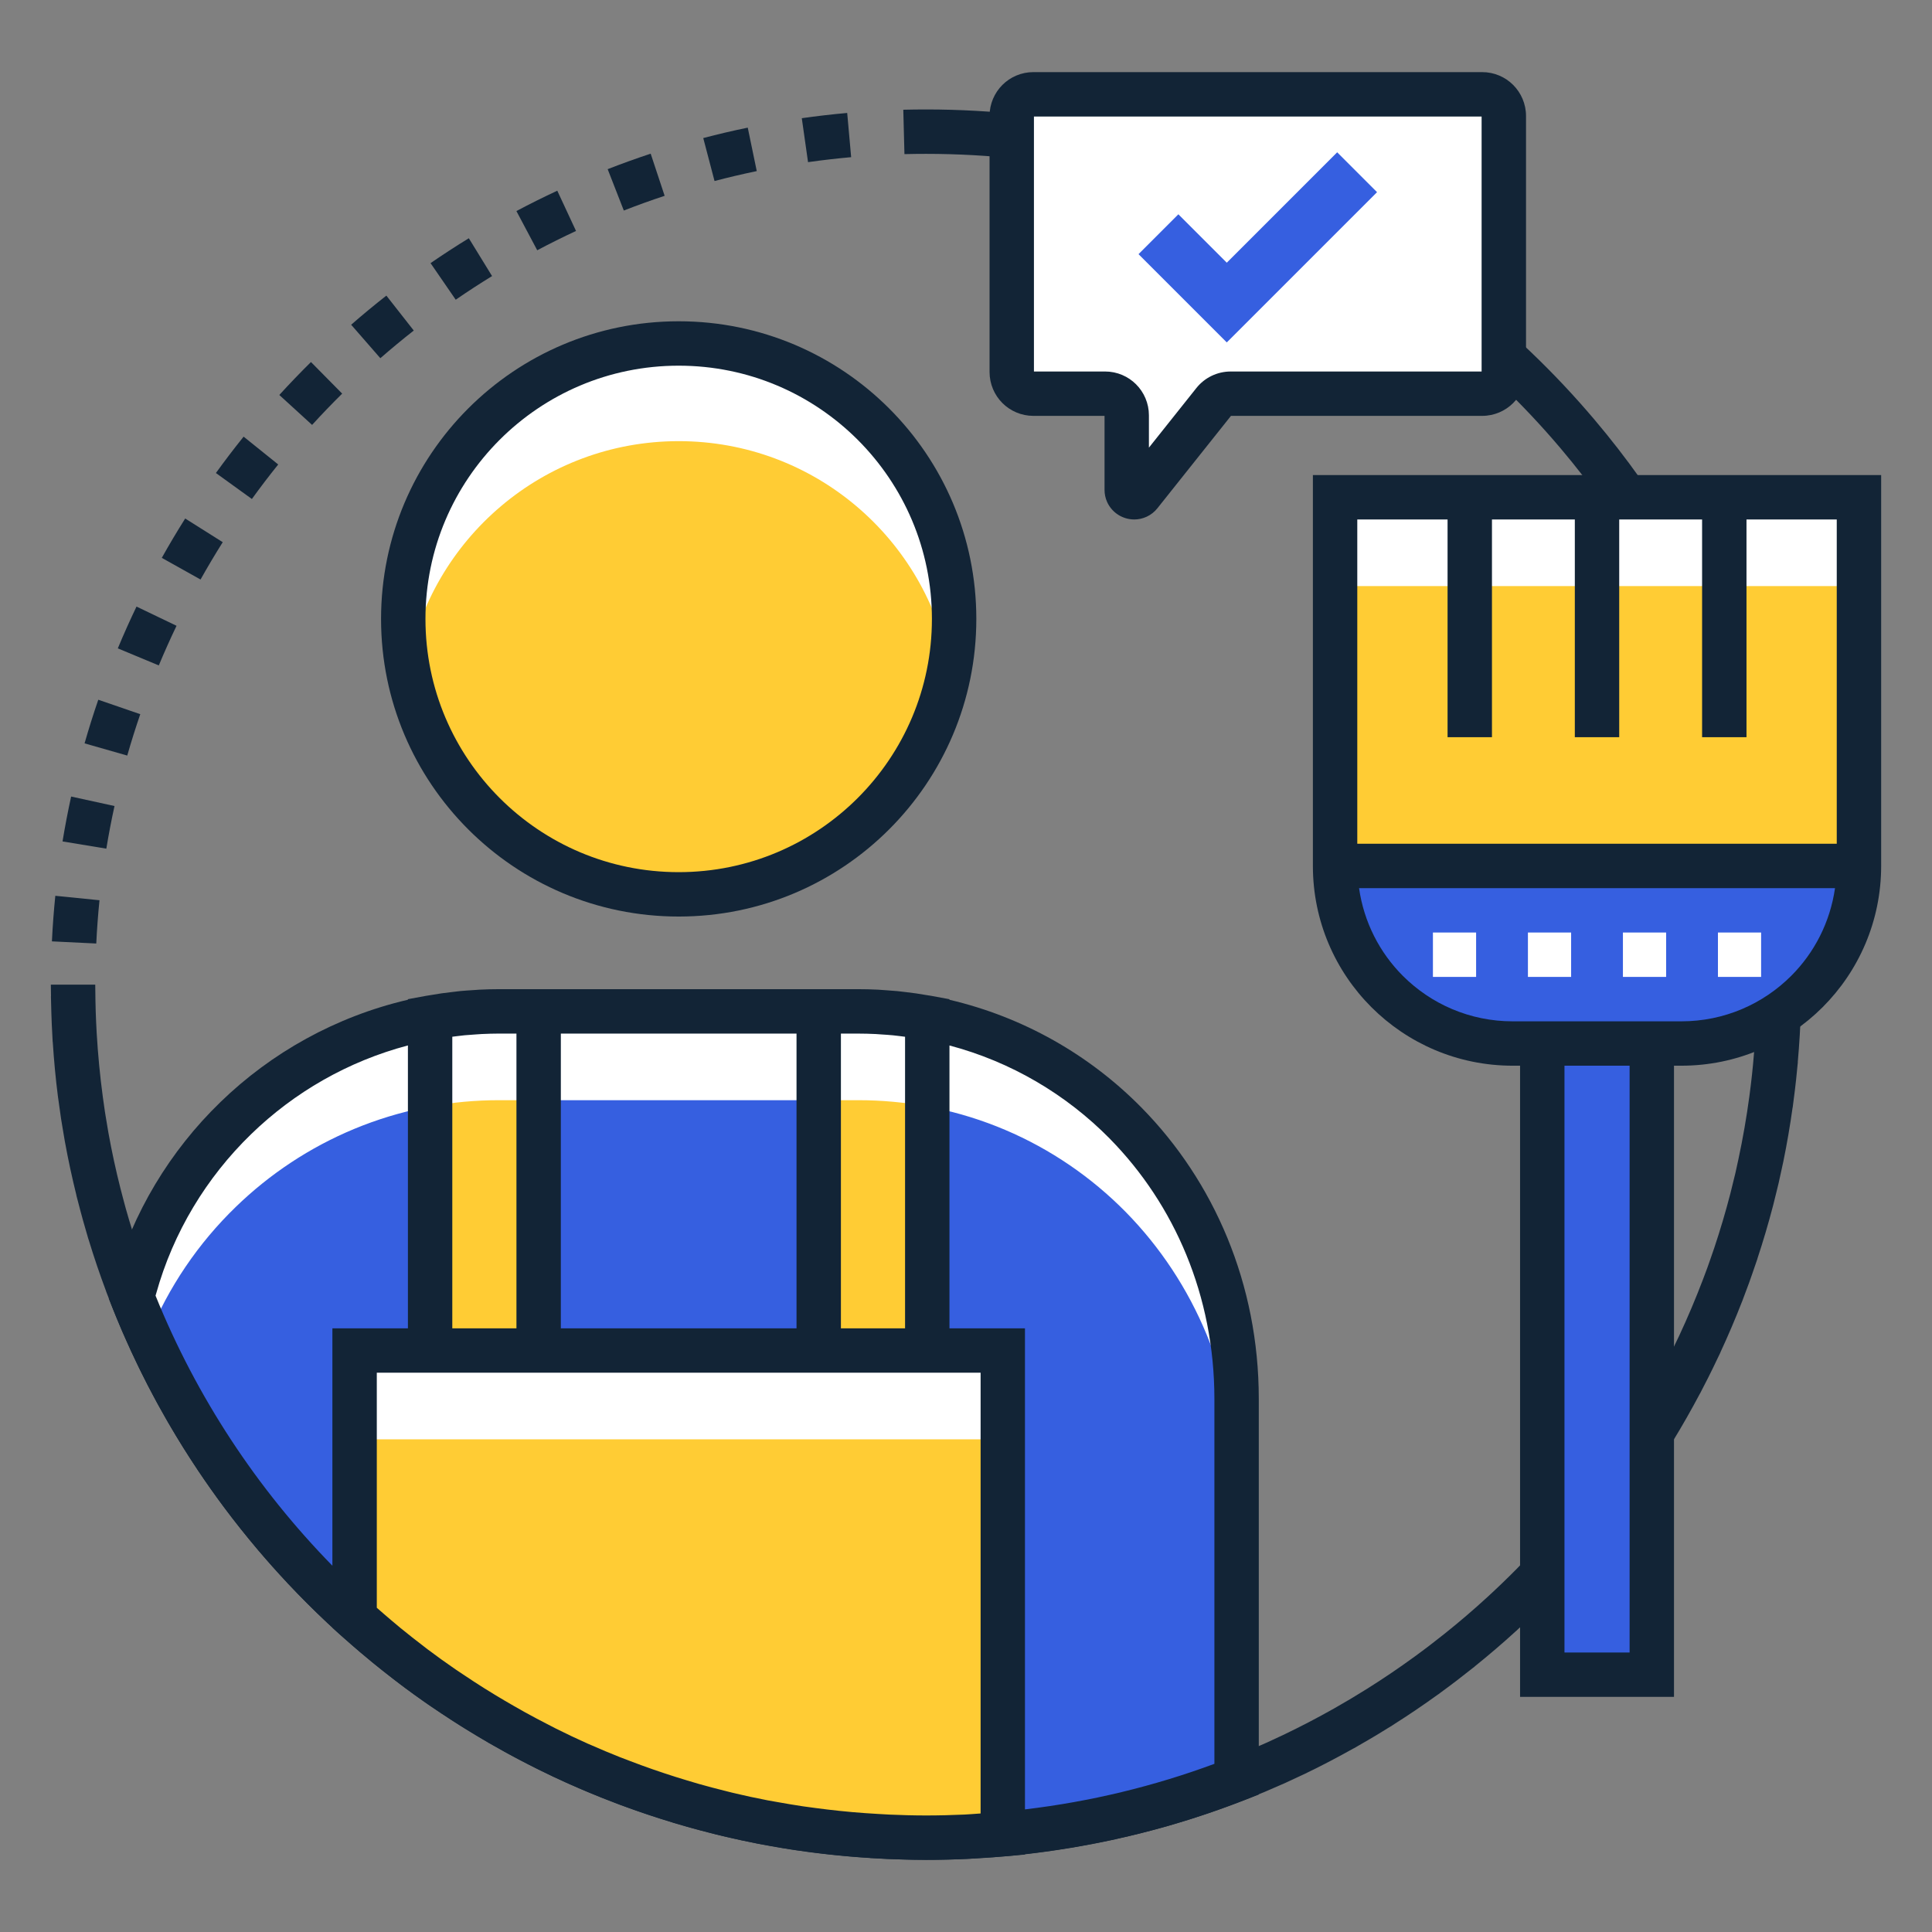 <?xml version="1.0" encoding="utf-8"?>
<!-- Generator: Adobe Illustrator 16.0.0, SVG Export Plug-In . SVG Version: 6.00 Build 0)  -->
<!DOCTYPE svg PUBLIC "-//W3C//DTD SVG 1.1//EN" "http://www.w3.org/Graphics/SVG/1.1/DTD/svg11.dtd">
<svg version="1.1" id="Capa_1" xmlns="http://www.w3.org/2000/svg" xmlns:xlink="http://www.w3.org/1999/xlink" x="0px" y="0px"
	 width="380px" height="380px" viewBox="16 16 380 380" enable-background="new 16 16 380 380" xml:space="preserve">
<rect x="16" y="16" width="380" height="380" fill="#808080" stroke="none"/>
<path fill="#122436" d="M38.12,232.163l0.004-0.004L38.12,232.163z"/>
<g>
	<g>
		<path fill="#122436" d="M329.619,98.545c-31.562-37.316-78.77-61.02-131.473-61.016c-1.498,0-2.992,0.017-4.479,0.055l0.226,8.729
			c1.412-0.034,2.831-0.051,4.253-0.051c50.053,0,94.815,22.485,124.805,57.922c24.089,28.479,38.602,65.263,38.602,105.484
			c0,1.413-0.017,2.82-0.055,4.22c-0.096,3.833-0.334,7.631-0.692,11.393c-0.064,0.702-0.136,1.405-0.211,2.104
			c-0.075,0.692-0.157,1.385-0.239,2.074c-0.084,0.699-0.173,1.395-0.266,2.091c-0.563,4.202-1.286,8.357-2.163,12.449
			c-0.194,0.915-0.385,1.825-0.596,2.732c-0.127,0.55-0.267,1.089-0.403,1.635c-0.191,0.805-0.386,1.606-0.591,2.405
			c-0.934,3.604-1.991,7.162-3.161,10.669c-0.249,0.743-0.509,1.483-0.767,2.225c-0.198,0.563-0.393,1.128-0.595,1.688
			c-0.276,0.762-0.563,1.515-0.85,2.271c-1.436,3.787-3.012,7.504-4.714,11.151c-1.07,2.288-2.192,4.553-3.367,6.783
			c-1.722,3.282-3.553,6.499-5.491,9.646c-1.364,2.218-2.779,4.401-4.25,6.55c-2.019,2.954-4.13,5.847-6.337,8.66
			c-1.703,2.17-3.455,4.295-5.264,6.376c-2.343,2.694-4.776,5.31-7.29,7.849c-1.852,1.872-3.747,3.694-5.686,5.474
			c-2.719,2.493-5.519,4.893-8.4,7.194c-1.959,1.569-3.954,3.094-5.983,4.567c-3.022,2.2-6.123,4.301-9.299,6.293
			c-2.146,1.348-4.325,2.646-6.539,3.896c-3.258,1.838-6.579,3.57-9.97,5.188c-1.055,0.505-2.118,0.999-3.187,1.483
			c-0.406,0.181-0.818,0.358-1.228,0.536c-0.849,0.375-1.699,0.75-2.555,1.108c-3.38,1.422-6.815,2.729-10.305,3.922
			c-0.771,0.267-1.545,0.516-2.319,0.769c-0.538,0.177-1.078,0.357-1.617,0.524c-0.812,0.256-1.63,0.498-2.445,0.741
			c-4.056,1.203-8.177,2.254-12.357,3.145c-0.728,0.153-1.458,0.307-2.188,0.453c-0.634,0.127-1.269,0.246-1.907,0.365
			c-0.729,0.136-1.462,0.27-2.199,0.396c-3.681,0.635-7.398,1.152-11.157,1.535c-0.976,0.103-1.955,0.185-2.938,0.263
			c-0.415,0.034-0.828,0.078-1.248,0.112c-1.396,0.106-2.797,0.195-4.201,0.267c-2.777,0.139-5.571,0.211-8.382,0.211
			c-1.017,0-2.026-0.021-3.039-0.041c-0.727-0.014-1.454-0.027-2.18-0.052c-0.692-0.023-1.388-0.048-2.077-0.077
			c-0.709-0.031-1.419-0.065-2.125-0.105c-3.806-0.219-7.583-0.557-11.314-1.028c-1.108-0.14-2.21-0.299-3.312-0.46
			c-0.28-0.044-0.563-0.074-0.839-0.119c-1.378-0.208-2.746-0.437-4.107-0.683c-3.687-0.658-7.323-1.449-10.918-2.354
			c-0.744-0.185-1.48-0.379-2.217-0.576c-0.6-0.156-1.197-0.317-1.794-0.484c-0.75-0.208-1.494-0.423-2.238-0.642
			c-4.079-1.2-8.094-2.555-12.037-4.059c-0.774-0.297-1.556-0.594-2.326-0.9c-0.533-0.212-1.061-0.433-1.59-0.651
			c-0.747-0.308-1.491-0.614-2.231-0.932c-3.37-1.445-6.685-2.994-9.933-4.659c-2.486-1.269-4.929-2.603-7.34-3.994
			c-3.097-1.791-6.126-3.681-9.09-5.663c-2.193-1.466-4.349-2.983-6.467-4.553c-2.958-2.189-5.839-4.486-8.64-6.87
			c-1.92-1.634-3.803-3.312-5.648-5.035c-1.381-1.289-2.75-2.592-4.083-3.926c-1.31-1.31-2.589-2.65-3.854-4.004
			c-1.726-1.846-3.408-3.732-5.048-5.655c-2.371-2.783-4.652-5.643-6.832-8.583c-1.583-2.131-3.118-4.305-4.595-6.515
			c-1.985-2.964-3.875-5.993-5.666-9.087c-1.392-2.401-2.726-4.84-3.995-7.316c-1.667-3.251-3.216-6.569-4.666-9.942
			c-0.31-0.724-0.614-1.454-0.917-2.184c-0.222-0.542-0.447-1.088-0.668-1.634c-0.297-0.744-0.583-1.49-0.87-2.241
			c-1.511-3.946-2.872-7.965-4.08-12.054c-0.221-0.758-0.443-1.516-0.658-2.275c-0.164-0.59-0.32-1.184-0.478-1.778
			c-0.201-0.746-0.399-1.489-0.586-2.24c-0.908-3.595-1.699-7.234-2.36-10.919c-0.147-0.825-0.28-1.657-0.417-2.49
			c-0.089-0.545-0.187-1.088-0.269-1.637c-0.15-0.979-0.283-1.962-0.417-2.947c-0.556-4.12-0.955-8.289-1.201-12.501
			c-0.041-0.706-0.079-1.413-0.109-2.122c-0.034-0.692-0.058-1.392-0.082-2.087c-0.021-0.72-0.041-1.439-0.054-2.163
			c-0.021-1.058-0.041-2.111-0.041-3.176H26c0,0.761,0.021,1.515,0.031,2.269h-0.014c0.003,0.365,0.021,0.729,0.027,1.095
			c0.014,0.751,0.034,1.494,0.058,2.241c0.024,0.74,0.051,1.48,0.082,2.218c0.034,0.746,0.075,1.49,0.116,2.233
			c0.024,0.396,0.037,0.798,0.061,1.194h0.014c0.232,3.605,0.563,7.189,1.017,10.734c0.041,0.324,0.092,0.645,0.137,0.969
			c0.15,1.125,0.303,2.255,0.474,3.376c0.085,0.543,0.184,1.086,0.269,1.628c0.15,0.906,0.293,1.814,0.458,2.723l0.031,0.19h0.003
			c0.645,3.554,1.405,7.071,2.265,10.547l-0.014,0.003c0.065,0.253,0.133,0.501,0.198,0.754c0.198,0.791,0.406,1.579,0.618,2.366
			c0.167,0.625,0.331,1.246,0.508,1.87c0.222,0.794,0.454,1.59,0.686,2.382c0.13,0.433,0.246,0.868,0.375,1.299l0.01-0.004
			c1.051,3.456,2.204,6.863,3.462,10.22l-0.01,0.003c0.15,0.406,0.314,0.802,0.468,1.205c0.3,0.784,0.6,1.568,0.914,2.347
			c0.235,0.587,0.474,1.166,0.716,1.749c0.314,0.758,0.627,1.519,0.952,2.271c0.105,0.249,0.205,0.502,0.313,0.747l0.01-0.003
			c2.02,4.635,4.227,9.169,6.628,13.583c0.222,0.406,0.454,0.808,0.679,1.211c0.478,0.855,0.955,1.716,1.443,2.564l0.15,0.266
			l0.007-0.003c1.805,3.114,3.708,6.164,5.7,9.148l-0.007,0.007l0.17,0.242c1.566,2.34,3.19,4.639,4.864,6.896l0.144,0.202
			l0.003-0.004c2.148,2.886,4.393,5.697,6.712,8.438l-0.007,0.007l0.317,0.358c1.729,2.03,3.503,4.019,5.325,5.963l0.341,0.385
			l0.007-0.007c2.463,2.62,5.008,5.161,7.631,7.624l-0.007,0.007l0.392,0.348c1.941,1.815,3.926,3.585,5.952,5.308l0.368,0.328
			l0.007-0.011c2.746,2.322,5.56,4.567,8.449,6.713l-0.003,0.007l0.259,0.185c2.237,1.657,4.513,3.261,6.829,4.81l0.266,0.188
			l0.007-0.011c2.991,1.992,6.048,3.896,9.166,5.703v0.007l0.208,0.116c0.965,0.556,1.938,1.098,2.913,1.634
			c0.29,0.16,0.573,0.324,0.859,0.481c1.276,0.691,2.562,1.371,3.854,2.036l0.068,0.033l0.003-0.003
			c3.199,1.638,6.46,3.166,9.776,4.602l-0.007,0.011c0.218,0.095,0.437,0.18,0.655,0.272c0.771,0.331,1.552,0.655,2.333,0.976
			c0.566,0.234,1.129,0.471,1.702,0.695c0.798,0.321,1.603,0.628,2.408,0.935c0.419,0.16,0.836,0.331,1.259,0.488l0.003-0.007
			c3.367,1.252,6.781,2.401,10.243,3.448l-0.003,0.01c0.409,0.123,0.822,0.232,1.231,0.355c0.778,0.229,1.556,0.454,2.337,0.672
			c0.627,0.174,1.255,0.341,1.883,0.508c0.788,0.212,1.572,0.417,2.364,0.614c0.29,0.075,0.573,0.153,0.86,0.225l0.003-0.014
			c3.479,0.854,6.996,1.614,10.55,2.249v0.003l0.071,0.011c1.439,0.259,2.886,0.497,4.339,0.723c0.215,0.03,0.433,0.055,0.648,0.089
			c1.238,0.184,2.477,0.361,3.725,0.519l0.106,0.014l0.003-0.004c3.544,0.446,7.129,0.774,10.734,1.003v0.014
			c0.352,0.021,0.706,0.031,1.058,0.051c0.747,0.045,1.498,0.082,2.248,0.113c0.733,0.034,1.467,0.062,2.204,0.082
			c0.75,0.023,1.501,0.041,2.255,0.055c0.406,0.007,0.808,0.023,1.218,0.03v-0.014c0.668,0.007,1.337,0.027,2.005,0.027
			c2.944,0,5.871-0.075,8.776-0.222l0.064-0.004c1.475-0.074,2.944-0.167,4.411-0.279c0.41-0.031,0.812-0.072,1.221-0.109
			c1.068-0.089,2.132-0.174,3.192-0.287l0.075-0.003v-0.004c3.6-0.367,7.159-0.855,10.69-1.442v0.014
			c0.328-0.055,0.648-0.119,0.972-0.177c0.781-0.133,1.563-0.276,2.341-0.42c0.665-0.123,1.329-0.249,1.991-0.382
			c0.778-0.154,1.555-0.318,2.333-0.48c0.396-0.086,0.799-0.161,1.19-0.25l-0.003-0.01c3.53-0.781,7.02-1.661,10.461-2.65v0.004
			c0.465-0.134,0.921-0.28,1.382-0.417c0.85-0.256,1.699-0.505,2.541-0.771c0.577-0.181,1.146-0.372,1.72-0.557
			c0.812-0.266,1.624-0.531,2.432-0.805c0.164-0.058,0.33-0.108,0.501-0.167l-0.003-0.01c3.404-1.177,6.762-2.456,10.066-3.838
			v0.007l0.299-0.13c0.885-0.372,1.761-0.757,2.637-1.143c0.451-0.201,0.908-0.389,1.355-0.59c1.107-0.501,2.21-1.017,3.305-1.539
			c0.198-0.091,0.398-0.184,0.593-0.275v-0.003c3.245-1.56,6.428-3.231,9.559-4.987l0.003,0.014c0.249-0.14,0.491-0.286,0.736-0.427
			c0.707-0.402,1.41-0.809,2.108-1.221c0.553-0.321,1.099-0.646,1.648-0.972c0.695-0.42,1.391-0.851,2.083-1.28
			c0.379-0.234,0.765-0.46,1.141-0.699l-0.004-0.01c3.042-1.921,6.02-3.937,8.93-6.041l0.007,0.007l0.416-0.317
			c2.148-1.563,4.257-3.173,6.327-4.829l0.399-0.304l-0.007-0.011c2.801-2.258,5.535-4.595,8.186-7.017l0.004,0.003l0.239-0.229
			c2.04-1.872,4.035-3.793,5.986-5.761l0.253-0.245l-0.007-0.007c2.523-2.562,4.977-5.195,7.336-7.91l0.004,0.003l0.092-0.112
			c1.91-2.193,3.766-4.44,5.563-6.733l0.072-0.089l-0.004-0.004c2.217-2.83,4.339-5.736,6.379-8.701l0.01,0.004l0.201-0.311
			c1.553-2.265,3.046-4.57,4.489-6.914l0.208-0.32l-0.004-0.007c1.877-3.063,3.653-6.195,5.342-9.381l0.011,0.004
			c0.171-0.316,0.326-0.641,0.49-0.962c0.369-0.703,0.73-1.409,1.089-2.118c0.294-0.583,0.586-1.171,0.873-1.76
			c0.354-0.72,0.699-1.446,1.044-2.174c0.167-0.351,0.341-0.698,0.505-1.05l-0.011-0.007c1.511-3.258,2.928-6.57,4.236-9.933h0.007
			c0.174-0.446,0.334-0.897,0.502-1.345c0.304-0.798,0.607-1.593,0.897-2.397c0.215-0.587,0.419-1.181,0.624-1.773
			c0.276-0.781,0.549-1.566,0.812-2.357c0.068-0.201,0.143-0.401,0.208-0.606l-0.011-0.004c1.127-3.408,2.149-6.854,3.061-10.349
			l0.003,0.004l0.068-0.28c0.222-0.856,0.431-1.716,0.639-2.575c0.136-0.56,0.278-1.116,0.408-1.675
			c0.232-1.003,0.446-2.01,0.661-3.02c0.086-0.401,0.182-0.805,0.264-1.211c0.72-3.506,1.324-7.05,1.825-10.632h0.014
			c0.051-0.372,0.092-0.747,0.143-1.122c0.099-0.743,0.194-1.491,0.286-2.237c0.086-0.716,0.167-1.43,0.246-2.149
			c0.078-0.75,0.153-1.5,0.225-2.251c0.038-0.393,0.086-0.777,0.12-1.17h-0.018c0.314-3.564,0.533-7.153,0.625-10.771
			c0.041-1.495,0.058-2.985,0.058-4.482C370.289,167.328,354.987,128.521,329.619,98.545z"/>
		<path fill="#122436" d="M97.382,81.013l-5.389-6.87c-2.357,1.849-4.667,3.759-6.925,5.728l5.741,6.583
			C92.954,84.584,95.145,82.77,97.382,81.013z"/>
		<path fill="#122436" d="M65.543,114.146c1.668-2.309,3.394-4.574,5.178-6.791l-6.805-5.471c-1.876,2.333-3.694,4.72-5.451,7.152
			L65.543,114.146z"/>
		<path fill="#122436" d="M83.301,93.421l-6.137-6.214c-2.135,2.108-4.209,4.267-6.228,6.48l6.45,5.888
			C79.304,97.47,81.275,95.421,83.301,93.421z"/>
		<path fill="#122436" d="M112.783,70.299l-4.571-7.439c-2.555,1.566-5.065,3.199-7.528,4.895l4.95,7.194
			C107.973,73.341,110.357,71.79,112.783,70.299z"/>
		<path fill="#122436" d="M121.665,65.223c2.507-1.331,5.052-2.596,7.63-3.796l-3.684-7.917c-2.719,1.266-5.4,2.599-8.04,4.001
			L121.665,65.223z"/>
		<path fill="#122436" d="M183.411,46.913l-0.778-8.698c-2.998,0.27-5.976,0.613-8.93,1.033l1.228,8.643
			C177.735,47.497,180.563,47.169,183.411,46.913z"/>
		<path fill="#122436" d="M138.696,57.409c2.644-1.034,5.318-1.999,8.03-2.896l-2.746-8.288c-2.855,0.945-5.676,1.961-8.459,3.049
			L138.696,57.409z"/>
		<path fill="#122436" d="M156.539,51.603c2.742-0.719,5.508-1.37,8.306-1.951l-1.771-8.547c-2.947,0.606-5.864,1.292-8.752,2.049
			L156.539,51.603z"/>
		<path fill="#122436" d="M59.81,122.641l-7.385-4.656c-1.6,2.534-3.131,5.113-4.602,7.739l7.621,4.26
			C56.839,127.498,58.295,125.048,59.81,122.641z"/>
		<path fill="#122436" d="M35.568,193.067l-8.688-0.876c-0.301,2.967-0.526,5.955-0.669,8.964l8.722,0.423
			C35.073,198.723,35.285,195.885,35.568,193.067z"/>
		<path fill="#122436" d="M36.915,182.92c0.464-2.821,1-5.615,1.607-8.384l-8.531-1.866c-0.638,2.916-1.2,5.856-1.692,8.827
			L36.915,182.92z"/>
		<path fill="#122436" d="M50.723,139.085l-7.873-3.779c-1.296,2.702-2.524,5.444-3.677,8.22l8.06,3.356
			C48.329,144.249,49.495,141.646,50.723,139.085z"/>
		<path fill="#122436" d="M43.59,156.471l-8.258-2.841c-0.972,2.828-1.873,5.686-2.698,8.579l8.395,2.401
			C41.813,161.864,42.669,159.152,43.59,156.471z"/>
	</g>
	<path fill="#FFFFFF" d="M219.254,34.552h88.272c2.351,0,4.253,1.903,4.253,4.25v50.377c0,2.35-1.902,4.253-4.253,4.253h-49.466
		c-1.297,0-2.521,0.591-3.33,1.607l-14.503,18.215c-0.866,1.088-2.616,0.474-2.616-0.914V97.686c0-2.347-1.907-4.25-4.254-4.25
		H219.25c-2.347,0-4.254-1.903-4.254-4.256V38.805C215,36.455,216.903,34.552,219.254,34.552z"/>
	<path fill="#122436" d="M313.622,32.706c-1.546-1.552-3.729-2.524-6.096-2.521h-88.272c-2.367-0.003-4.551,0.968-6.097,2.521
		c-1.551,1.549-2.527,3.731-2.523,6.095v50.377c0,2.367,0.973,4.55,2.523,6.095c1.546,1.552,3.729,2.528,6.097,2.524h13.995v14.541
		c-0.004,0.818,0.17,1.647,0.501,2.384c0.498,1.115,1.317,1.991,2.24,2.565c0.932,0.577,1.989,0.883,3.104,0.887
		c0.813,0,1.661-0.174,2.459-0.549c0.803-0.372,1.536-0.952,2.092-1.655l14.47-18.173h49.415c2.366,0,4.546-0.972,6.095-2.524
		c1.552-1.545,2.527-3.728,2.524-6.095V38.805C316.149,36.438,315.174,34.255,313.622,32.706z M251.316,92.316l-9.339,11.73v-6.361
		c0.003-2.364-0.973-4.546-2.524-6.092c-1.545-1.556-3.729-2.527-6.096-2.524h-13.994V38.917h88.051V89.07h-49.354
		C255.431,89.07,252.95,90.267,251.316,92.316z"/>
	<path fill="#365FE0" d="M257.292,83.349L239.931,65.99l7.839-7.842l9.522,9.523l21.715-21.717l7.839,7.842L257.292,83.349z"/>
	<path fill="#365FE0" d="M237.38,236.888c-13.467-13.657-32.064-21.96-52.561-21.96h-70.676c-20.135,0-38.404,8.012-51.792,21.019
		c-9.299,9.009-16.274,20.479-19.845,33.312c-0.28,0.989-0.375,1.252-0.525,1.859c24.519,62.261,85.197,106.327,156.166,106.327
		c21.547,0,42.147-4.065,61.078-11.467v-74.842c0-21.438-8.34-40.494-21.786-54.193L237.38,236.888z"/>
	<path fill="#FFFFFF" d="M237.438,236.946l-0.058-0.059c-13.467-13.657-32.064-21.96-52.561-21.96h-70.676
		c-20.135,0-38.404,8.012-51.792,21.019c-9.299,9.009-16.274,20.479-19.845,33.312c-0.28,0.989-0.375,1.252-0.525,1.859
		c1.017,2.582,2.098,5.138,3.237,7.658c3.913-9.626,9.8-18.263,17.134-25.367c13.388-13.004,31.658-21.016,51.792-21.016h70.676
		c20.497,0,39.094,8.299,52.561,21.956l0.058,0.058c13.446,13.699,21.786,32.757,21.786,54.194v-17.465
		C259.224,269.698,250.884,250.642,237.438,236.946z"/>
	<path fill="#FFCC34" d="M203.665,137.734c0,29.917-24.256,54.173-54.174,54.173c-29.921,0-54.176-24.252-54.176-54.173
		c0-29.922,24.252-54.177,54.176-54.177C179.409,83.557,203.665,107.813,203.665,137.734z"/>
	<path fill="#FFFFFF" d="M149.491,102.768c26.64,0,48.771,19.234,53.307,44.572c0.56-3.121,0.867-6.327,0.867-9.605
		c0-29.922-24.256-54.177-54.174-54.177c-29.921,0-54.176,24.255-54.176,54.177c0,3.278,0.307,6.484,0.866,9.605
		C100.714,122.002,122.848,102.768,149.491,102.768z"/>
	<path fill="#FFCC34" d="M85.744,334.228c29.748,26.862,69.165,43.217,112.402,43.217c5.086,0,10.117-0.229,15.09-0.671v-95.14
		H85.747v52.594H85.744z"/>
	<path fill="#FFFFFF" d="M85.744,281.634h127.489v17.464H85.744V281.634z"/>
	<path fill="#FFCC34" d="M121.944,214.928h-7.801c-4.625,0-9.155,0.426-13.545,1.235v65.471h21.35v-66.706H121.944z"/>
	<path fill="#FFFFFF" d="M114.144,214.928c-4.629,0-9.155,0.426-13.549,1.235v17.464c4.394-0.809,8.92-1.234,13.549-1.234h7.801
		v-17.465H114.144z"/>
	<path fill="#FFCC34" d="M198.381,216.166c-4.397-0.813-8.93-1.238-13.562-1.238h-7.788v66.706h21.35V216.166z"/>
	<path fill="#FFFFFF" d="M184.819,214.928h-7.788v17.465h7.788c4.632,0,9.165,0.426,13.562,1.237v-17.464
		C193.984,215.354,189.451,214.928,184.819,214.928z"/>
	<path fill="#122436" d="M240.551,233.886l-0.003-0.007l-0.058-0.058h-0.003c-10.199-10.349-23.216-17.778-37.74-21.179v-0.109
		l-3.571-0.661c-0.416-0.075-0.843-0.129-1.266-0.201c-0.563-0.096-1.129-0.194-1.695-0.276c-0.706-0.103-1.416-0.188-2.128-0.27
		c-0.539-0.064-1.078-0.137-1.624-0.188c-0.801-0.075-1.606-0.13-2.411-0.185c-0.464-0.03-0.925-0.071-1.388-0.096
		c-1.276-0.062-2.555-0.096-3.844-0.096h-70.676c-1.275,0-2.548,0.034-3.811,0.096c-0.45,0.021-0.893,0.062-1.343,0.093
		c-0.809,0.051-1.617,0.102-2.419,0.177c-0.528,0.052-1.054,0.123-1.576,0.185c-0.716,0.082-1.433,0.164-2.142,0.267
		c-0.549,0.078-1.088,0.174-1.63,0.263c-0.471,0.078-0.948,0.139-1.416,0.228l-3.575,0.658v0.109
		c-14.152,3.299-26.855,10.396-36.92,20.176c-9.841,9.541-17.223,21.674-21.009,35.273l0.003-0.014
		c-0.133,0.468-0.215,0.744-0.3,1.03c-0.085,0.283-0.17,0.594-0.263,0.965l-0.334,1.354l0.508,1.296
		c9.588,24.345,24.573,45.96,43.463,63.411v0.037l1.439,1.3c0.32,0.289,0.655,0.559,0.979,0.846c1.18,1.05,2.381,2.084,3.592,3.104
		c0.625,0.524,1.245,1.057,1.876,1.571c1.494,1.226,3.015,2.416,4.55,3.593c0.351,0.266,0.696,0.545,1.047,0.814
		c1.74,1.307,3.503,2.582,5.294,3.824c0.154,0.105,0.311,0.201,0.46,0.307c0.566,0.393,1.146,0.761,1.719,1.146
		c1.413,0.948,2.838,1.887,4.284,2.797c0.713,0.447,1.436,0.887,2.156,1.323c1.361,0.825,2.729,1.635,4.114,2.426
		c0.73,0.42,1.463,0.839,2.2,1.244c1.498,0.825,3.012,1.624,4.54,2.408c0.617,0.317,1.224,0.646,1.845,0.955
		c2.152,1.072,4.322,2.108,6.522,3.091c0.211,0.092,0.43,0.181,0.645,0.272c1.982,0.877,3.987,1.717,6.014,2.518
		c0.723,0.287,1.453,0.557,2.18,0.836c1.548,0.59,3.101,1.163,4.67,1.709c0.825,0.286,1.65,0.566,2.479,0.839
		c1.542,0.512,3.094,1,4.656,1.467c0.801,0.238,1.603,0.488,2.411,0.717c1.832,0.518,3.677,1.002,5.533,1.463
		c0.525,0.129,1.041,0.276,1.569,0.402c2.377,0.563,4.776,1.077,7.19,1.545c0.628,0.12,1.259,0.219,1.886,0.331
		c1.808,0.331,3.623,0.638,5.448,0.911c0.87,0.129,1.739,0.238,2.613,0.354c1.634,0.219,3.271,0.413,4.918,0.583
		c0.904,0.096,1.811,0.185,2.722,0.263c1.722,0.15,3.452,0.27,5.188,0.369c0.802,0.047,1.6,0.105,2.405,0.14
		c2.527,0.112,5.065,0.181,7.62,0.181c2.684,0,5.355-0.064,8.009-0.188c0.942-0.045,1.87-0.13,2.804-0.188
		c1.555-0.096,3.117-0.175,4.663-0.314l3.98-0.352v-0.091c15.07-1.699,29.569-5.301,43.211-10.633l2.776-1.088v-77.819
		C263.593,268.556,254.789,248.376,240.551,233.886z M184.819,219.295c1.153,0,2.299,0.034,3.438,0.088
		c0.372,0.018,0.74,0.052,1.112,0.079c0.761,0.048,1.521,0.098,2.275,0.17c0.453,0.044,0.903,0.105,1.354,0.157
		c0.341,0.04,0.678,0.085,1.016,0.129v57.35h-12.617v-57.973H184.819z M208.87,372.687c-0.16,0.014-0.32,0.027-0.48,0.034
		c-0.878,0.055-1.75,0.137-2.634,0.178c-2.524,0.115-5.058,0.18-7.61,0.18c-2.429,0-4.837-0.068-7.238-0.173
		c-0.764-0.031-1.521-0.089-2.286-0.13c-1.647-0.096-3.295-0.208-4.929-0.352c-0.86-0.075-1.72-0.16-2.575-0.249
		c-1.569-0.164-3.131-0.349-4.687-0.557c-0.822-0.108-1.645-0.214-2.463-0.333c-1.747-0.26-3.479-0.554-5.205-0.867
		c-0.586-0.105-1.177-0.197-1.757-0.31c-2.295-0.444-4.578-0.933-6.835-1.471c-0.495-0.116-0.982-0.256-1.477-0.375
		c-1.763-0.438-3.52-0.897-5.26-1.393c-0.771-0.218-1.531-0.453-2.299-0.682c-1.474-0.443-2.94-0.9-4.393-1.385
		c-0.798-0.263-1.593-0.532-2.385-0.809c-1.47-0.512-2.926-1.047-4.379-1.603c-0.706-0.27-1.419-0.529-2.122-0.81
		c-1.873-0.743-3.728-1.521-5.563-2.332c-0.249-0.109-0.505-0.209-0.754-0.321c-2.074-0.924-4.124-1.903-6.15-2.913
		c-0.617-0.307-1.228-0.634-1.842-0.951c-1.416-0.729-2.824-1.471-4.216-2.241c-0.716-0.393-1.422-0.798-2.132-1.204
		c-1.306-0.744-2.599-1.508-3.882-2.288c-0.682-0.417-1.364-0.83-2.04-1.256c-1.402-0.88-2.784-1.787-4.155-2.708
		c-0.505-0.342-1.02-0.669-1.524-1.018c-1.866-1.285-3.715-2.605-5.526-3.97c-0.249-0.188-0.491-0.385-0.74-0.576
		c-1.545-1.177-3.07-2.378-4.574-3.605c-0.566-0.464-1.122-0.942-1.682-1.412c-1-0.84-1.985-1.695-2.964-2.559v-46.229h118.761
		v86.688H208.87z M172.666,219.295v57.973h-46.355v-57.973H172.666z M117.578,219.295v57.973h-12.617v-57.356
		c0.358-0.048,0.716-0.092,1.078-0.133c0.45-0.055,0.897-0.112,1.351-0.157c0.74-0.07,1.487-0.118,2.234-0.166
		c0.372-0.024,0.743-0.059,1.119-0.075c1.129-0.055,2.261-0.085,3.401-0.089h3.435V219.295z M46.595,270.841
		c0.034-0.126,0.068-0.238,0.113-0.399l0.007-0.021v0.007c3.356-12.063,9.923-22.863,18.675-31.347l0.003-0.004
		c8.497-8.248,19.057-14.339,30.839-17.453v55.644H81.377v46.692C66.557,308.815,54.659,290.805,46.595,270.841z M202.748,277.268
		v-55.637c12.099,3.206,22.911,9.591,31.524,18.32l0.055,0.059l-0.007-0.004c12.661,12.9,20.531,30.835,20.538,51.134v71.784
		c-11.836,4.384-24.311,7.426-37.259,8.961v-94.617H202.748z"/>
	<path fill="#122436" d="M149.491,196.273c32.33-0.003,58.536-26.209,58.54-58.539c-0.004-32.337-26.21-58.54-58.54-58.543
		c-32.336,0.003-58.539,26.207-58.542,58.543C90.952,170.064,117.155,196.27,149.491,196.273z M114.27,102.512
		c9.026-9.019,21.448-14.584,35.219-14.588c13.767,0,26.193,5.566,35.222,14.588c9.019,9.029,14.585,21.452,14.585,35.223
		c0,13.767-5.567,26.193-14.585,35.218c-9.029,9.022-21.452,14.585-35.222,14.589c-13.771-0.003-26.193-5.567-35.219-14.589
		c-9.022-9.029-14.588-21.452-14.588-35.222C99.681,123.964,105.248,111.541,114.27,102.512z"/>
	<path fill="#FFCC34" d="M346.705,221.245h-33.183c-19.289,0-34.929-15.639-34.929-34.928V113.81h103.04v72.508
		C381.634,205.609,365.998,221.245,346.705,221.245z"/>
	<path fill="#365FE0" d="M313.522,221.245h33.183c19.293,0,34.929-15.639,34.929-34.928h-103.04
		C278.594,205.609,294.233,221.245,313.522,221.245z"/>
	<path fill="#FFFFFF" d="M353.898,208.146h8.49v-8.731h-8.49V208.146z M335.209,208.146h8.498v-8.731h-8.498V208.146z
		 M316.524,208.146h8.496v-8.731h-8.496V208.146z M297.839,208.146h8.493v-8.731h-8.493V208.146z"/>
	<path fill="#FFFFFF" d="M278.594,113.81h103.04v17.464h-103.04V113.81z"/>
	<path fill="#365FE0" d="M319.345,221.245h21.541v124.144h-21.541V221.245z"/>
	<path fill="#122436" d="M274.229,109.443v76.874c0.004,21.703,17.59,39.29,39.294,39.293h1.457v124.144h30.272V225.61h1.453
		c21.704-0.003,39.291-17.59,39.295-39.293v-76.874H274.229z M300.718,118.175v42.822h8.732v-42.822h16.298v42.822h8.731v-42.822
		h16.301v42.822h8.733v-42.822h17.754v63.779H282.96v-63.779H300.718z M336.521,341.022h-12.809V225.61h12.809V341.022z
		 M368.317,207.929c-5.543,5.539-13.157,8.951-21.608,8.954h-33.187c-8.452-0.003-16.065-3.415-21.608-8.954
		c-4.563-4.567-7.647-10.553-8.606-17.242h93.615C375.964,197.375,372.878,203.361,368.317,207.929z"/>
</g>
</svg>
